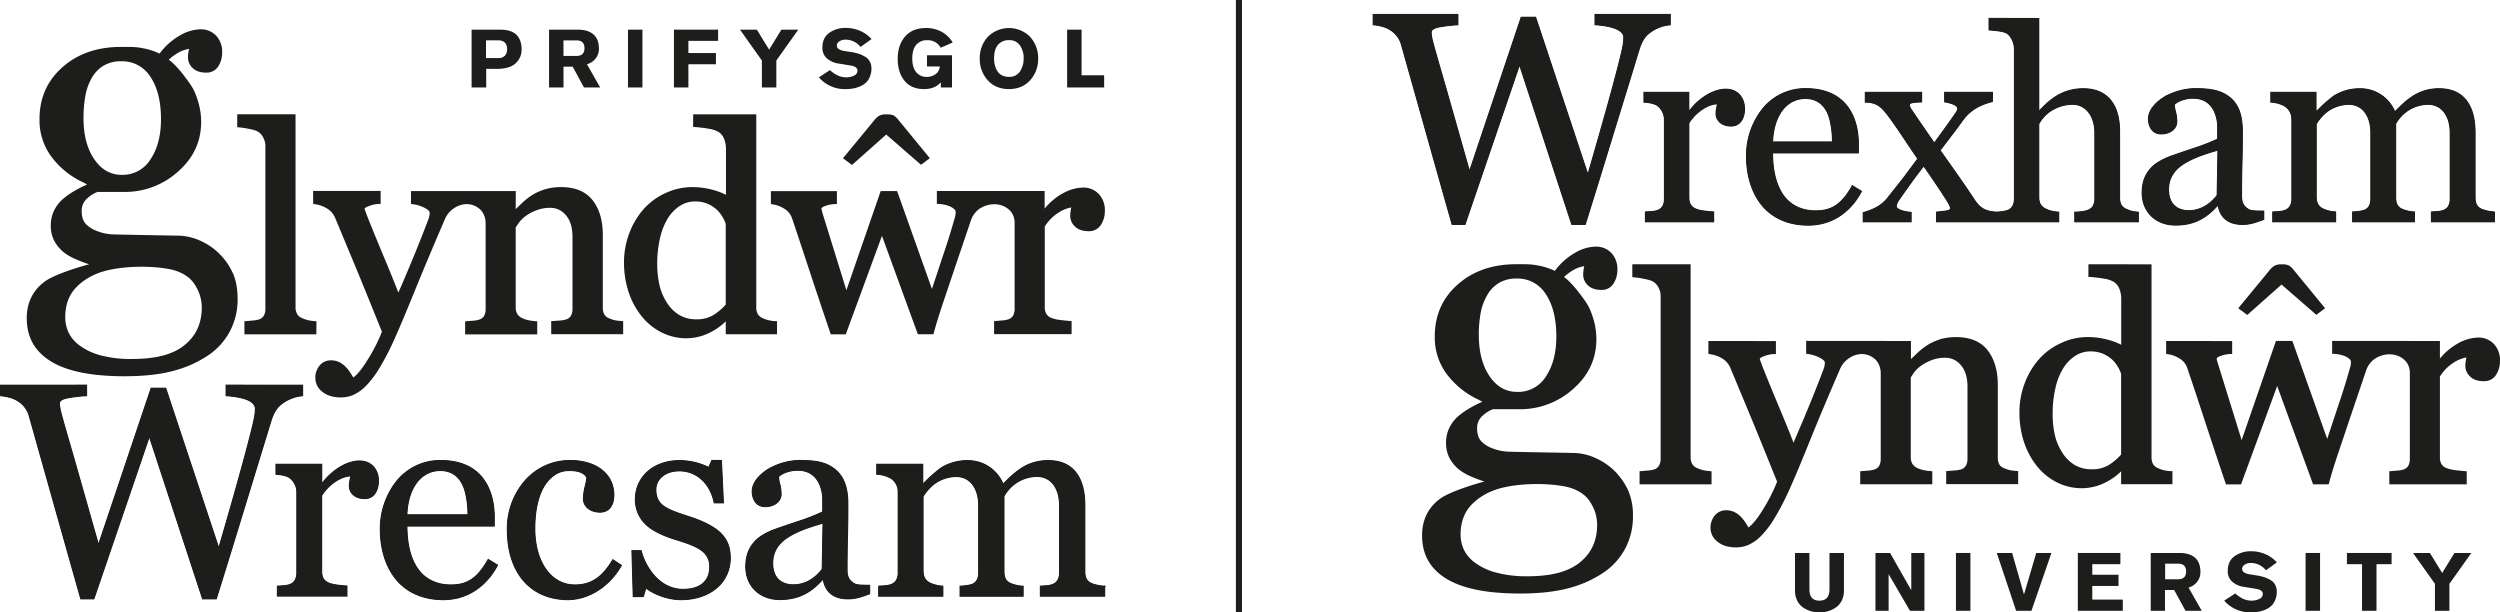<svg xmlns="http://www.w3.org/2000/svg" viewBox="0 0 1387.06 339.78"><defs><style>.cls-1,.cls-3{fill:none;stroke:#1d1d1b;}.cls-1{stroke-width:3.38px;}.cls-2{fill:#1d1d1b;}.cls-3{stroke-miterlimit:10;stroke-width:0.57px;}</style></defs><title>WrexhamGlyndwrUniversity_logo</title><g id="Layer_2" data-name="Layer 2"><g id="Layer_1-2" data-name="Layer 1"><line class="cls-1" x1="687.39" x2="687.39" y2="339.78"/><path class="cls-2" d="M167.91,213.72v5.85a22.19,22.19,0,0,0-9.81,3.22c-3.88,2.39-6,5.12-7.76,10.73q-5.82,19-13.61,44.46C131.53,295,126,313,120,332.26H112.4L82.86,242.17,52.09,332.26H44.83c-10.89-38.52-24.66-87.45-28.62-101.55a14.13,14.13,0,0,0-6.11-8.17c-2.72-1.89-6.84-2.71-9.81-3v-5.85H48.05v5.85a80.71,80.71,0,0,0-10.64,1.24c-3,.58-4.46,1.65-4.46,3.05a27.6,27.6,0,0,0,.66,4.38c1.24,4.86,3.55,12.78,6.77,23.92S48.3,280,54.65,302.23l29.2-86.86h8.09l29.45,88.76c7.92-27.31,13.61-47.44,17.32-62,1.32-5.11,2.15-8.65,2.48-10.56a28.29,28.29,0,0,0,.49-4.78c0-1.89-1.24-3.47-3.79-4.7s-6.77-2.14-12.46-2.56v-5.85Z"/><path class="cls-2" d="M167.91,213.72v5.85a22.19,22.19,0,0,0-9.81,3.22c-3.88,2.39-6,5.12-7.76,10.73q-5.82,19-13.61,44.46C131.53,295,126,313,120,332.26H112.4L82.86,242.17,52.09,332.26H44.83c-10.89-38.52-24.66-87.45-28.62-101.55a14.13,14.13,0,0,0-6.11-8.17c-2.72-1.89-6.84-2.71-9.81-3v-5.85H48.05v5.85a80.71,80.71,0,0,0-10.64,1.24c-3,.58-4.46,1.65-4.46,3.05a27.6,27.6,0,0,0,.66,4.38c1.24,4.86,3.55,12.78,6.77,23.92S48.3,280,54.65,302.23l29.2-86.86h8.09l29.45,88.76c7.92-27.31,13.61-47.44,17.32-62,1.32-5.11,2.15-8.65,2.48-10.56a28.29,28.29,0,0,0,.49-4.78c0-1.89-1.24-3.47-3.79-4.7s-6.77-2.14-12.46-2.56v-5.85Z"/><path class="cls-3" d="M167.91,213.72v5.85a22.19,22.19,0,0,0-9.81,3.22c-3.88,2.39-6,5.12-7.76,10.73q-5.82,19-13.61,44.46C131.53,295,126,313,120,332.26H112.4L82.86,242.17,52.09,332.26H44.83c-10.89-38.52-24.66-87.45-28.62-101.55a14.13,14.13,0,0,0-6.11-8.17c-2.72-1.89-6.84-2.71-9.81-3v-5.85H48.05v5.85a80.71,80.71,0,0,0-10.64,1.24c-3,.58-4.46,1.65-4.46,3.05a27.6,27.6,0,0,0,.66,4.38c1.24,4.86,3.55,12.78,6.77,23.92S48.3,280,54.65,302.23l29.2-86.86h8.09l29.45,88.76c7.92-27.31,13.61-47.44,17.32-62,1.32-5.11,2.15-8.65,2.48-10.56a28.29,28.29,0,0,0,.49-4.78c0-1.89-1.24-3.47-3.79-4.7s-6.77-2.14-12.46-2.56v-5.85Z"/><path class="cls-2" d="M209.94,267c0,5.05-2.45,9.65-7.57,9.65-5.57,0-8.54-3.42-8.54-6.9a12.29,12.29,0,0,1,.3-3l.45-2.67c-4.68,0-11.73,3.93-16.11,10.83v42c0,3.48,1.26,5.56,4.15,6.67,2.45,1,7,1.34,9.88,1.56v5.57H153.89V325.2l3.56-.22c2.38-.22,4.9-.74,6.24-3a8.24,8.24,0,0,0,1-4.31V273.09a10,10,0,0,0-4.08-8.09c-1.85-1.19-4.53-1.64-7.5-1.86v-5.57h25.4V268h.37c6.16-8,14.33-12.25,20.56-12.25s10.54,4.38,10.54,11.21Z"/><path class="cls-2" d="M209.94,267c0,5.05-2.45,9.65-7.57,9.65-5.57,0-8.54-3.42-8.54-6.9a12.29,12.29,0,0,1,.3-3l.45-2.67c-4.68,0-11.73,3.93-16.11,10.83v42c0,3.48,1.26,5.56,4.15,6.67,2.45,1,7,1.34,9.88,1.56v5.57H153.89V325.2l3.56-.22c2.38-.22,4.9-.74,6.24-3a8.24,8.24,0,0,0,1-4.31V273.09a10,10,0,0,0-4.08-8.09c-1.85-1.19-4.53-1.64-7.5-1.86v-5.57h25.4V268h.37c6.16-8,14.33-12.25,20.56-12.25s10.54,4.38,10.54,11.21Z"/><path class="cls-3" d="M209.94,267c0,5.05-2.45,9.65-7.57,9.65-5.57,0-8.54-3.42-8.54-6.9a12.29,12.29,0,0,1,.3-3l.45-2.67c-4.68,0-11.73,3.93-16.11,10.83v42c0,3.48,1.26,5.56,4.15,6.67,2.45,1,7,1.34,9.88,1.56v5.57H153.89V325.2l3.56-.22c2.38-.22,4.9-.74,6.24-3a8.24,8.24,0,0,0,1-4.31V273.09a10,10,0,0,0-4.08-8.09c-1.85-1.19-4.53-1.64-7.5-1.86v-5.57h25.4V268h.37c6.16-8,14.33-12.25,20.56-12.25s10.54,4.38,10.54,11.21Z"/><path class="cls-2" d="M270.86,310.36l5.2,3.19c-6.17,11.65-16.71,19.16-30.08,19.16-11.8,0-20.71-4.46-26.43-11.58S211,304.2,211,293.58a42.47,42.47,0,0,1,8.91-26.36,30.93,30.93,0,0,1,24.57-11.73c10.69,0,18.27,3.57,23,9.43,4.53,5.56,6.75,13.21,6.75,22.05v4.9H225.79c0,9.58,1.78,17.45,5.72,23.39,3.86,5.71,10.1,9.28,18.71,9.28,8.83,0,14.7-3.49,20.64-14.18Zm-45.07-24.73h33.86c0-5.56-.9-12.62-3-16.85-2.3-4.53-6.09-7.72-12.33-7.72-10.39,0-18,9.13-18.56,24.57Z"/><path class="cls-2" d="M270.86,310.36l5.2,3.19c-6.17,11.65-16.71,19.16-30.08,19.16-11.8,0-20.71-4.46-26.43-11.58S211,304.2,211,293.58a42.47,42.47,0,0,1,8.91-26.36,30.93,30.93,0,0,1,24.57-11.73c10.69,0,18.27,3.57,23,9.43,4.53,5.56,6.75,13.21,6.75,22.05v4.9H225.79c0,9.58,1.78,17.45,5.72,23.39,3.86,5.71,10.1,9.28,18.71,9.28,8.83,0,14.7-3.49,20.64-14.18Zm-45.07-24.73h33.86c0-5.56-.9-12.62-3-16.85-2.3-4.53-6.09-7.72-12.33-7.72-10.39,0-18,9.13-18.56,24.57Z"/><path class="cls-3" d="M270.86,310.36l5.2,3.19c-6.17,11.65-16.71,19.16-30.08,19.16-11.8,0-20.71-4.46-26.43-11.58S211,304.2,211,293.58a42.47,42.47,0,0,1,8.91-26.36,30.93,30.93,0,0,1,24.57-11.73c10.69,0,18.27,3.57,23,9.43,4.53,5.56,6.75,13.21,6.75,22.05v4.9H225.79c0,9.58,1.78,17.45,5.72,23.39,3.86,5.71,10.1,9.28,18.71,9.28,8.83,0,14.7-3.49,20.64-14.18Zm-45.07-24.73h33.86c0-5.56-.9-12.62-3-16.85-2.3-4.53-6.09-7.72-12.33-7.72-10.39,0-18,9.13-18.56,24.57Z"/><path class="cls-2" d="M315.33,332.71c-21.16,0-33.85-15.15-33.85-38.83a40.4,40.4,0,0,1,9.43-26.66,32.93,32.93,0,0,1,25.39-11.73c14.33,0,24.28,7.35,24.28,19.23,0,5-2.23,9.43-7.65,9.43-5.87,0-9.21-3.57-9.21-7.2a28.68,28.68,0,0,1,.89-6.91,31.19,31.19,0,0,0,1-5.12c-1.78-3.05-5.56-3.86-9.65-3.86-4.75,0-9,1.7-13.07,7.13-3.64,5-6.16,13.44-6.16,25.09,0,18.41,8.91,31.26,22.2,31.26,9.58,0,15.51-4.68,21.09-14l4.75,3.12c-6.53,11.66-18.12,19-29.48,19Z"/><path class="cls-2" d="M315.33,332.71c-21.16,0-33.85-15.15-33.85-38.83a40.4,40.4,0,0,1,9.43-26.66,32.93,32.93,0,0,1,25.39-11.73c14.33,0,24.28,7.35,24.28,19.23,0,5-2.23,9.43-7.65,9.43-5.87,0-9.21-3.57-9.21-7.2a28.68,28.68,0,0,1,.89-6.91,31.19,31.19,0,0,0,1-5.12c-1.78-3.05-5.56-3.86-9.65-3.86-4.75,0-9,1.7-13.07,7.13-3.64,5-6.16,13.44-6.16,25.09,0,18.41,8.91,31.26,22.2,31.26,9.58,0,15.51-4.68,21.09-14l4.75,3.12c-6.53,11.66-18.12,19-29.48,19Z"/><path class="cls-3" d="M315.33,332.71c-21.16,0-33.85-15.15-33.85-38.83a40.4,40.4,0,0,1,9.43-26.66,32.93,32.93,0,0,1,25.39-11.73c14.33,0,24.28,7.35,24.28,19.23,0,5-2.23,9.43-7.65,9.43-5.87,0-9.21-3.57-9.21-7.2a28.68,28.68,0,0,1,.89-6.91,31.19,31.19,0,0,0,1-5.12c-1.78-3.05-5.56-3.86-9.65-3.86-4.75,0-9,1.7-13.07,7.13-3.64,5-6.16,13.44-6.16,25.09,0,18.41,8.91,31.26,22.2,31.26,9.58,0,15.51-4.68,21.09-14l4.75,3.12c-6.53,11.66-18.12,19-29.48,19Z"/><path class="cls-2" d="M398.85,294.92c4.09,3.56,6.32,7.94,6.32,14.7,0,13.58-11.21,23.09-27.33,23.09-8.53,0-16.41-3.94-19.45-6.54L356.91,331h-5.58l-.73-25.47h5.12a34.26,34.26,0,0,0,7.2,13.74c3.86,4.37,9.28,7.72,16,7.72,9.51,0,14.85-4.46,14.85-12.47a10.71,10.71,0,0,0-4.82-9.36c-3.27-2.3-8.09-4-14-5.79-4.68-1.41-11-3.86-15.07-7.13A18.82,18.82,0,0,1,352.52,277c0-11.95,9.66-21.46,24.58-21.46a37.36,37.36,0,0,1,16.11,3.79l1.71-3.86h5.35L401.38,279h-5.12c-2.08-10.47-9.43-17.74-19.31-17.74-8.09,0-13.06,4.68-13.06,10.39,0,4.46,1.56,7.28,4.6,9.36s7.35,3.56,14,5.72,12.62,4.89,16.4,8.24Z"/><path class="cls-2" d="M398.85,294.92c4.09,3.56,6.32,7.94,6.32,14.7,0,13.58-11.21,23.09-27.33,23.09-8.53,0-16.41-3.94-19.45-6.54L356.91,331h-5.58l-.73-25.47h5.12a34.26,34.26,0,0,0,7.2,13.74c3.86,4.37,9.28,7.72,16,7.72,9.51,0,14.85-4.46,14.85-12.47a10.71,10.71,0,0,0-4.82-9.36c-3.27-2.3-8.09-4-14-5.79-4.68-1.41-11-3.86-15.07-7.13A18.82,18.82,0,0,1,352.52,277c0-11.95,9.66-21.46,24.58-21.46a37.36,37.36,0,0,1,16.11,3.79l1.71-3.86h5.35L401.38,279h-5.12c-2.08-10.47-9.43-17.74-19.31-17.74-8.09,0-13.06,4.68-13.06,10.39,0,4.46,1.56,7.28,4.6,9.36s7.35,3.56,14,5.72,12.62,4.89,16.4,8.24Z"/><path class="cls-3" d="M398.85,294.92c4.09,3.56,6.32,7.94,6.32,14.7,0,13.58-11.21,23.09-27.33,23.09-8.53,0-16.41-3.94-19.45-6.54L356.91,331h-5.58l-.73-25.47h5.12a34.26,34.26,0,0,0,7.2,13.74c3.86,4.37,9.28,7.72,16,7.72,9.51,0,14.85-4.46,14.85-12.47a10.71,10.71,0,0,0-4.82-9.36c-3.27-2.3-8.09-4-14-5.79-4.68-1.41-11-3.86-15.07-7.13A18.82,18.82,0,0,1,352.52,277c0-11.95,9.66-21.46,24.58-21.46a37.36,37.36,0,0,1,16.11,3.79l1.71-3.86h5.35L401.38,279h-5.12c-2.08-10.47-9.43-17.74-19.31-17.74-8.09,0-13.06,4.68-13.06,10.39,0,4.46,1.56,7.28,4.6,9.36s7.35,3.56,14,5.72,12.62,4.89,16.4,8.24Z"/><path class="cls-2" d="M482.53,324.69v4.75c-4.68,1.71-7.65,2.82-12.11,2.82-7.72,0-12.39-3.71-13.66-10.62h-.44c-6.46,7.13-13.29,11-23.69,11-11,0-18.85-7.35-18.85-18.26,0-5.65,1.56-10,4.75-13.59,2.45-3,7.05-5.35,10.61-6.76q3.36-1.22,13.59-4.67A112.66,112.66,0,0,0,456.47,284v-7.35a21.66,21.66,0,0,0-2.15-8.91c-2-3.63-5.28-6.83-11.88-6.83-4.53,0-8.91,1.85-10.47,3.57a18.3,18.3,0,0,0,.74,4.38,23.48,23.48,0,0,1,.67,5.34c0,3.49-3.27,6.9-8.84,6.9-5,0-7.2-4.15-7.2-8.54s3.56-8.83,8.69-12.09a36,36,0,0,1,17.37-5c8.31,0,14.25.74,19.3,4.53s7.72,9.73,7.72,19.6c0,7.06-.07,13.36-.22,18.78s-.22,11.51-.22,18c0,3.87,1.33,5.94,4.08,7.5,1.49.89,5.13.82,8.47.82Zm-26.36-8.84.45-25.61c-8.39,2.45-14.48,4.53-19.9,8.09-5,3.34-8,7.87-8,14.18,0,8.24,4.83,11.95,11.43,11.95,7.06,0,12.4-3.93,16-8.61Z"/><path class="cls-2" d="M482.53,324.69v4.75c-4.68,1.71-7.65,2.82-12.11,2.82-7.72,0-12.39-3.71-13.66-10.62h-.44c-6.46,7.13-13.29,11-23.69,11-11,0-18.85-7.35-18.85-18.26,0-5.65,1.56-10,4.75-13.59,2.45-3,7.05-5.35,10.61-6.76q3.36-1.22,13.59-4.67A112.66,112.66,0,0,0,456.47,284v-7.35a21.66,21.66,0,0,0-2.15-8.91c-2-3.63-5.28-6.83-11.88-6.83-4.53,0-8.91,1.85-10.47,3.57a18.3,18.3,0,0,0,.74,4.38,23.48,23.48,0,0,1,.67,5.34c0,3.49-3.27,6.9-8.84,6.9-5,0-7.2-4.15-7.2-8.54s3.56-8.83,8.69-12.09a36,36,0,0,1,17.37-5c8.31,0,14.25.74,19.3,4.53s7.72,9.73,7.72,19.6c0,7.06-.07,13.36-.22,18.78s-.22,11.51-.22,18c0,3.87,1.33,5.94,4.08,7.5,1.49.89,5.13.82,8.47.82Zm-26.36-8.84.45-25.61c-8.39,2.45-14.48,4.53-19.9,8.09-5,3.34-8,7.87-8,14.18,0,8.24,4.83,11.95,11.43,11.95,7.06,0,12.4-3.93,16-8.61Z"/><path class="cls-3" d="M482.53,324.69v4.75c-4.68,1.71-7.65,2.82-12.11,2.82-7.72,0-12.39-3.71-13.66-10.62h-.44c-6.46,7.13-13.29,11-23.69,11-11,0-18.85-7.35-18.85-18.26,0-5.65,1.56-10,4.75-13.59,2.45-3,7.05-5.35,10.61-6.76q3.36-1.22,13.59-4.67A112.66,112.66,0,0,0,456.47,284v-7.35a21.66,21.66,0,0,0-2.15-8.91c-2-3.63-5.28-6.83-11.88-6.83-4.53,0-8.91,1.85-10.47,3.57a18.3,18.3,0,0,0,.74,4.38,23.48,23.48,0,0,1,.67,5.34c0,3.49-3.27,6.9-8.84,6.9-5,0-7.2-4.15-7.2-8.54s3.56-8.83,8.69-12.09a36,36,0,0,1,17.37-5c8.31,0,14.25.74,19.3,4.53s7.72,9.73,7.72,19.6c0,7.06-.07,13.36-.22,18.78s-.22,11.51-.22,18c0,3.87,1.33,5.94,4.08,7.5,1.49.89,5.13.82,8.47.82Zm-26.36-8.84.45-25.61c-8.39,2.45-14.48,4.53-19.9,8.09-5,3.34-8,7.87-8,14.18,0,8.24,4.83,11.95,11.43,11.95,7.06,0,12.4-3.93,16-8.61Z"/><path class="cls-2" d="M612.92,325.2v5.57H577.21V325.2l3.49-.22c2.3-.22,4.82-.74,6.16-3a8.24,8.24,0,0,0,1-4.31v-37.2c0-10.32-5.28-16.11-12.33-16.11a20.89,20.89,0,0,0-12.69,4.23,22.26,22.26,0,0,0-5.8,6.68V317c0,3.48,1,5.64,3.93,6.83a19.77,19.77,0,0,0,6.69,1.4v5.57h-35V325.2a30.41,30.41,0,0,0,6.24-.81c2.74-.89,4.09-3.12,4.09-6.68v-37.2c0-10.32-5.28-16.11-12.34-16.11A21,21,0,0,0,518,268.7a27.13,27.13,0,0,0-5.86,6.76v41.35c0,3.35,1.41,5.65,4.16,6.83a19,19,0,0,0,6.83,1.56v5.57H487.52V325.2l3.56-.22c2.38-.22,4.9-.74,6.24-3a8.24,8.24,0,0,0,1-4.31V272.79a8.76,8.76,0,0,0-4.08-7.5,18,18,0,0,0-7.8-2.15v-5.57h25.54v10.62h.53a79.18,79.18,0,0,1,9.5-8.47,27.38,27.38,0,0,1,14.92-4.16,21,21,0,0,1,19.6,13.07c3.57-3.49,5.64-5.79,10.1-8.76a26.59,26.59,0,0,1,15.14-4.31c12.4,0,20.13,7.95,20.13,24.8V317c0,3.48,1,5.64,3.93,6.83a23.76,23.76,0,0,0,7.13,1.4Z"/><path class="cls-2" d="M612.92,325.2v5.57H577.21V325.2l3.49-.22c2.3-.22,4.82-.74,6.16-3a8.24,8.24,0,0,0,1-4.31v-37.2c0-10.32-5.28-16.11-12.33-16.11a20.89,20.89,0,0,0-12.69,4.23,22.26,22.26,0,0,0-5.8,6.68V317c0,3.48,1,5.64,3.93,6.83a19.77,19.77,0,0,0,6.69,1.4v5.57h-35V325.2a30.41,30.41,0,0,0,6.24-.81c2.74-.89,4.09-3.12,4.09-6.68v-37.2c0-10.32-5.28-16.11-12.34-16.11A21,21,0,0,0,518,268.7a27.13,27.13,0,0,0-5.86,6.76v41.35c0,3.35,1.41,5.65,4.16,6.83a19,19,0,0,0,6.83,1.56v5.57H487.52V325.2l3.56-.22c2.38-.22,4.9-.74,6.24-3a8.24,8.24,0,0,0,1-4.31V272.79a8.76,8.76,0,0,0-4.08-7.5,18,18,0,0,0-7.8-2.15v-5.57h25.54v10.62h.53a79.18,79.18,0,0,1,9.5-8.47,27.38,27.38,0,0,1,14.92-4.16,21,21,0,0,1,19.6,13.07c3.57-3.49,5.64-5.79,10.1-8.76a26.59,26.59,0,0,1,15.14-4.31c12.4,0,20.13,7.95,20.13,24.8V317c0,3.48,1,5.64,3.93,6.83a23.76,23.76,0,0,0,7.13,1.4Z"/><path class="cls-3" d="M612.92,325.2v5.57H577.21V325.2l3.49-.22c2.3-.22,4.82-.74,6.16-3a8.24,8.24,0,0,0,1-4.31v-37.2c0-10.32-5.28-16.11-12.33-16.11a20.89,20.89,0,0,0-12.69,4.23,22.26,22.26,0,0,0-5.8,6.68V317c0,3.48,1,5.64,3.93,6.83a19.77,19.77,0,0,0,6.69,1.4v5.57h-35V325.2a30.41,30.41,0,0,0,6.24-.81c2.74-.89,4.09-3.12,4.09-6.68v-37.2c0-10.32-5.28-16.11-12.34-16.11A21,21,0,0,0,518,268.7a27.13,27.13,0,0,0-5.86,6.76v41.35c0,3.35,1.41,5.65,4.16,6.83a19,19,0,0,0,6.83,1.56v5.57H487.52V325.2l3.56-.22c2.38-.22,4.9-.74,6.24-3a8.24,8.24,0,0,0,1-4.31V272.79a8.76,8.76,0,0,0-4.08-7.5,18,18,0,0,0-7.8-2.15v-5.57h25.54v10.62h.53a79.18,79.18,0,0,1,9.5-8.47,27.38,27.38,0,0,1,14.92-4.16,21,21,0,0,1,19.6,13.07c3.57-3.49,5.64-5.79,10.1-8.76a26.59,26.59,0,0,1,15.14-4.31c12.4,0,20.13,7.95,20.13,24.8V317c0,3.48,1,5.64,3.93,6.83a23.76,23.76,0,0,0,7.13,1.4Z"/><path class="cls-2" d="M430.18,178.2a25.64,25.64,0,0,1-3.66-.51,19,19,0,0,1-3.22-1.12,5.7,5.7,0,0,1-2.84-2.29,7.82,7.82,0,0,1-.86-4l0-1.86v-105s0,0-35,0c0,0-.05,7-.05,7v0l1,.06c2.83.22,5.5.54,8,1a14.44,14.44,0,0,1,5.53,2,8.23,8.23,0,0,1,2.7,3.66,14.84,14.84,0,0,1,1,5.62v25.33a37.11,37.11,0,0,0-7.68-2.86,42.57,42.57,0,0,0-10.91-1.41A35,35,0,0,0,369.51,107a36.5,36.5,0,0,0-12.09,8.66,42.83,42.83,0,0,0-8.2,13.54,44.85,44.85,0,0,0-3,16.33A51.53,51.53,0,0,0,349,162.74a42.57,42.57,0,0,0,7.54,13.39,33.39,33.39,0,0,0,11,8.55,30.59,30.59,0,0,0,13.23,3,29.3,29.3,0,0,0,12.81-3,34,34,0,0,0,9.08-6.39c0,.09,0,.85,0,6.76v.4s28.46,0,28.46,0,0-7.23,0-7.23,0,0-1-.1m-27.47-9.09a33.78,33.78,0,0,1-6.49,5.55,17.48,17.48,0,0,1-9.83,2.58,18,18,0,0,1-9.64-2.51,21,21,0,0,1-6.69-6.75,31,31,0,0,1-4.11-9.71,52.62,52.62,0,0,1-1.24-11.77,62.36,62.36,0,0,1,1.67-14.81,35.33,35.33,0,0,1,4.46-10.87,22.13,22.13,0,0,1,6.71-6.69,15.22,15.22,0,0,1,8.13-2.28,17.55,17.55,0,0,1,6.73,1.19,19.42,19.42,0,0,1,5.08,3.12,18,18,0,0,1,3.31,4.07,19.07,19.07,0,0,1,1.91,4.07v44.81Z"/><path class="cls-2" d="M487.65,64.3A12,12,0,0,0,485,66.79l-17.3,21s5,3.75,5,3.75l19-16.89S511,91.44,511,91.44l4.89-3.66s-17.46-21.29-17.46-21.29a10.5,10.5,0,0,0-2.27-2.22c-.78-.56-2.19-.82-4.21-.82a8.06,8.06,0,0,0-4.31.85"/><path class="cls-2" d="M131.56,70.57h0a5.25,5.25,0,0,0,1,.09,43.68,43.68,0,0,1,5.92.93c3,.61,3.52.85,4.81,1.57a7.75,7.75,0,0,1,2.83,3.31,10,10,0,0,1,1.12,5v89.74a7.51,7.51,0,0,1-.95,4.06,4.79,4.79,0,0,1-2.73,2,18.93,18.93,0,0,1-3.17.55l-4.78.42a4,4,0,0,0,0,1v6.25s39.92,0,39.92,0,.05-7.23.05-7.23,0,0-1-.1a24.89,24.89,0,0,1-3.65-.51,18.78,18.78,0,0,1-3.23-1.12,5.63,5.63,0,0,1-2.83-2.29,7.8,7.8,0,0,1-.9-4V63.41l-32.35,0,0,7.19Z"/><path class="cls-2" d="M302.18,105.1a29.66,29.66,0,0,0-7.16,3.27,40,40,0,0,0-5.5,4.4l-3.4,3.25s.05-10,.05-10-58.14,0-58.14,0,0,7.2,0,7.2a4.42,4.42,0,0,1,.94.06,19.87,19.87,0,0,1,6.45,1.95c1.36.69,3,1.74,3,2.85a11.83,11.83,0,0,1-.94,4.15l-1.58,4.1c-3.13,8.09-6,15.19-8.52,21.11a.11.11,0,0,0,.1,0c-.12.1-.56,1.1-4.65,10.78L221,162.35c-2-5.27-4.78-12.15-8.52-21-4-9.66-7.09-17.14-9.07-22.29l-.35-1a12.66,12.66,0,0,1-.78-2.35c0-.1.42-.68,2.91-1.55a15.76,15.76,0,0,1,5-1l1,0s0-7.21,0-7.21-37.45,0-37.45,0,0,7.15,0,7.15,0,0,.88.17a18.15,18.15,0,0,1,6.5,2.2,11.14,11.14,0,0,1,4.79,5.33s.13.3,12.63,30.32c3.93,9.57,8.42,20.64,13.36,32.93a94,94,0,0,1-7.68,15.16c-3.14,5.16-5.9,8.62-8.21,10.24,0,0-.94-1.58-1.53-2.48a20.33,20.33,0,0,0-2.65-3.39,12.44,12.44,0,0,0-3.48-2.59,10.29,10.29,0,0,0-4.81-1.06,7.9,7.9,0,0,0-6.17,2.83,10.5,10.5,0,0,0-2.41,7.13,9.52,9.52,0,0,0,3.87,7.46c2.52,2.09,6,3.16,10.31,3.16a18,18,0,0,0,6.48-1.22,23,23,0,0,0,6.9-4.65,52.41,52.41,0,0,0,7.76-10,146.17,146.17,0,0,0,8.92-17.31c2.53-5.61,6.24-14.44,11.05-26.27s10.4-25.1,16.6-39.5a13.54,13.54,0,0,1,5.33-6.2,12.31,12.31,0,0,1,5.26-2,10.78,10.78,0,0,1,8.26,2.26,8.46,8.46,0,0,1,2.74,3.54,11.1,11.1,0,0,1,1,4.4v47.76a7.94,7.94,0,0,1-.89,4,4.72,4.72,0,0,1-2.71,2,13.67,13.67,0,0,1-3.1.59l-4.67.38a8.11,8.11,0,0,0,0,1v6.24s40,0,40,0,0-7.23,0-7.23,0,0-1-.1a31,31,0,0,1-3.83-.52,14.32,14.32,0,0,1-3.33-1.11,6.2,6.2,0,0,1-2.85-2.28,7.13,7.13,0,0,1-.94-3.82V126.2c.49-.79,1.21-1.83,2.05-3a17.55,17.55,0,0,1,3.91-3.65,25.84,25.84,0,0,1,5.91-3,20.41,20.41,0,0,1,7.28-1.24,11,11,0,0,1,8.71,4.12c2.43,2.77,3.65,6.82,3.65,12v39.81a7.89,7.89,0,0,1-.9,4,4.61,4.61,0,0,1-2.69,2,14.12,14.12,0,0,1-3.31.59l-4.9.36a8.54,8.54,0,0,0,0,1v6.24s39.92,0,39.92,0,0-7.23,0-7.23,0-.05-1-.1a24.32,24.32,0,0,1-3.67-.44,20.57,20.57,0,0,1-3.12-1.06,5.21,5.21,0,0,1-2.69-2.16,8.11,8.11,0,0,1-.81-3.94V130.31c0-7.9-1.89-14.35-5.61-19.15s-9.64-7.35-17.4-7.35a31.45,31.45,0,0,0-9.37,1.29"/><path class="cls-2" d="M589.31,107.47a35.29,35.29,0,0,0-9.72,8.25s0-9.75,0-9.75-59.8,0-59.8,0,0,7.12,0,7.12,1.05.07,1.05.07a18.42,18.42,0,0,1,5.73,1.16,10.08,10.08,0,0,1,2.78,1.62,2.31,2.31,0,0,1,.89,1.73,10.82,10.82,0,0,1-.46,3s-.07.23-1.08,3.75c-1.65,5.74-3.63,11.91-5.84,18.39,0,0-5.8,17.51-5.8,17.51S499.71,111.49,497.72,106c0,0-9.09,0-9.09,0s0,0-19.06,55.11c0-.14-.51-1.87-7.21-23.43l-5.7-18.39L456,117l-.24-1.06c0-.21,0-1,2.32-1.73a17.68,17.68,0,0,1,5.26-1l1,0s0-7.15,0-7.15-36.63,0-36.63,0,0,7.19,0,7.19l.92.13a16.58,16.58,0,0,1,6.43,2.37,9.72,9.72,0,0,1,4.34,5.25c2.86,8.43,6.19,18.49,9.93,29.88C453,162,456.83,173.4,460.7,184.82l.22.67s8.34,0,8.34,0,20.08-54.63,20.08-54.63,17.86,49,19.91,54.59c0,0,8.61,0,8.61,0a6.58,6.58,0,0,0,.24-.78c.74-2.73,1.58-5.56,2.46-8.43,1-3.08,1.91-6,2.86-8.76l7.82-23.23,7.42-21.89a13,13,0,0,1,5.12-6.77,16,16,0,0,1,6.27-2.19,14,14,0,0,1,5.82.6,12.16,12.16,0,0,1,3.07,1.62,9.52,9.52,0,0,1,3,3.49,10.15,10.15,0,0,1,1,4.32v47.76a7.86,7.86,0,0,1-.91,4,4.63,4.63,0,0,1-2.69,2,13.79,13.79,0,0,1-3.11.58l-4.68.39a3.83,3.83,0,0,0,0,1v6.24s43,0,43,0,0-7.23,0-7.23,0-.05-1-.1c-1.53-.1-3.32-.28-5.33-.54a19.35,19.35,0,0,1-4.81-1.11,5.38,5.38,0,0,1-2.83-2.18,7.29,7.29,0,0,1-.91-3.92V125.67a24.48,24.48,0,0,1,7.89-7.87,18.33,18.33,0,0,1,6.84-2.7,5.88,5.88,0,0,0-.29,1.44,16.51,16.51,0,0,0-.33,3.34,8,8,0,0,0,2.65,5.79c1.73,1.72,4.25,2.59,7.45,2.59a7.68,7.68,0,0,0,7-3.6,14.12,14.12,0,0,0,2.12-7.69,13,13,0,0,0-3.41-9.38,11.66,11.66,0,0,0-8.78-3.53,24,24,0,0,0-11.43,3.41"/><path class="cls-2" d="M129,151.18a35.56,35.56,0,0,0-17.94-17.65,31.16,31.16,0,0,0-11.26-2.76c-2.58-.08-34.32-.57-37.46-.75a26.53,26.53,0,0,1-8.54-1.85,16.59,16.59,0,0,1-6-3.72c-1.66-1.68-2.47-4.11-2.47-7.2a9,9,0,0,1,3-7.13,18.77,18.77,0,0,1,5.79-3.64H68.9A43.88,43.88,0,0,0,98.78,95.2q12.84-11.28,12.83-27.61a39.94,39.94,0,0,0-2.19-12.82c-1.46-4.36-2.49-6.44-6.69-11.94a59.5,59.5,0,0,0-7.59-8.56l-1.48-1.11a22,22,0,0,1,4.24-3.31,18.17,18.17,0,0,1,7-2.73s-.06.24-.32,1.58a18.67,18.67,0,0,0-.28,3.31,8,8,0,0,0,2.59,5.73c1.72,1.69,4.22,2.54,7.4,2.54a7.56,7.56,0,0,0,6.86-3.55,14,14,0,0,0,2.11-7.62,13,13,0,0,0-3.36-9.34,11.68,11.68,0,0,0-8.74-3.51,24.06,24.06,0,0,0-11.38,3.42A36.45,36.45,0,0,0,88.64,29.6a.31.31,0,0,1-.1.15v0a36.78,36.78,0,0,0-9.91-3.1c-3.61-.75-7.78-.62-11.45-.62q-19.83,0-32.56,11.28T21.92,66.21a33.82,33.82,0,0,0,6.43,20.5,46.2,46.2,0,0,0,17.85,14.5l2.11,1.16c-6.15,2.68-12.56,6.57-15.58,10.28a18.84,18.84,0,0,0-4.55,12.2,18.18,18.18,0,0,0,1.94,8.8,20.78,20.78,0,0,0,5.11,6.21,28.42,28.42,0,0,0,6.71,3.91,68.57,68.57,0,0,0,7.53,2.85s-18.38,4.83-24.87,9.75-9.76,11.68-9.76,20.19c0,10.53,4.5,18.5,13.51,24s22.6,8.19,40.8,8.19q16.66,0,28-3.25a62.58,62.58,0,0,0,19.48-9.13,36.87,36.87,0,0,0,11.45-13.59,38,38,0,0,0,3.76-16.71q0-8.9-2.79-14.87M46.33,65.43a69.62,69.62,0,0,1,1-12,30,30,0,0,1,3.49-10,18.4,18.4,0,0,1,6.64-7A18.8,18.8,0,0,1,67.27,34a18.42,18.42,0,0,1,16.26,8.74q5.79,8.71,5.79,23.42c0,8.87-1.87,16.22-5.67,22A18.1,18.1,0,0,1,67.52,97q-9.37,0-15.3-8.78c-3.95-5.87-5.89-13.44-5.89-22.75Zm55.31,126.65c-6.66,5-16.29,7.08-28.24,7.08a65.29,65.29,0,0,1-17.57-2,34.3,34.3,0,0,1-11.45-5.34A19.27,19.27,0,0,1,38,184.4,20,20,0,0,1,36.2,176q0-9.77,5.55-16c3.74-4.11,9.82-8.27,18.6-10.18,14.28-3.18,31.71-1.69,37.89.64,6.35,2.4,8.82,5.61,10.53,8.61a22.52,22.52,0,0,1,3.17,11.52c0,9.6-3.73,16.47-10.3,21.45Z"/><path class="cls-2" d="M261.65,48.53V16.46h15.91q6.17,0,9,2.88t2.85,8a12.39,12.39,0,0,1-.32,2.8A9.77,9.77,0,0,1,287.85,33a10.27,10.27,0,0,1-2.34,2.63,11.41,11.41,0,0,1-3.88,1.85,20,20,0,0,1-5.61.72h-6.26V48.53Zm8-26.13v9.82h6.76a4.68,4.68,0,0,0,3.76-1.39,5.13,5.13,0,0,0,1.19-3.47c0-3.31-1.72-5-5.18-5Z"/><path class="cls-2" d="M304.63,48.53V16.46h16.05c3.68,0,6.55.87,8.57,2.63s3.05,4.39,3.05,7.9a8.57,8.57,0,0,1-1.81,5.44,9.28,9.28,0,0,1-4.82,3.22L333,48.53h-9L317.74,37h-5.09V48.53Zm8-26.13v8.65H320q4.28-.09,4.28-4.32T320,22.4Z"/><polygon class="cls-2" points="348.42 48.53 348.42 16.45 356.44 16.45 356.44 48.53 348.42 48.53 348.42 48.53"/><polygon class="cls-2" points="373.92 48.53 373.92 16.45 398.43 16.45 398.43 22.67 381.94 22.67 381.94 29.43 397.22 29.43 397.22 35.65 381.94 35.65 381.94 48.53 373.92 48.53 373.92 48.53"/><polygon class="cls-2" points="422.71 48.53 422.71 33.58 410.55 16.45 419.92 16.45 426.72 27.54 433.53 16.45 442.9 16.45 430.73 33.58 430.73 48.53 422.71 48.53 422.71 48.53"/><path class="cls-2" d="M454.34,42.9l6.13-4a18.25,18.25,0,0,0,4.39,3,11.54,11.54,0,0,0,4.89,1,9.27,9.27,0,0,0,4-.92,3,3,0,0,0,2-2.77c0-1.47-1.21-2.42-3.61-2.83l-6.67-1.09a12.47,12.47,0,0,1-6.82-3,7.74,7.74,0,0,1-2.37-5.84c0-3.63,1.26-6.37,3.77-8.2a15.4,15.4,0,0,1,9.34-2.75,19.58,19.58,0,0,1,7.77,1.6,18,18,0,0,1,6.38,4.58l-6.08,4.37A10.63,10.63,0,0,0,468.85,22a5.83,5.83,0,0,0-3.06.9,2.69,2.69,0,0,0-1.49,2.34,2.27,2.27,0,0,0,1.06,2,8.61,8.61,0,0,0,3.4,1.08l3.07.49a29.5,29.5,0,0,1,4.56,1A17.2,17.2,0,0,1,480,31.48a6.82,6.82,0,0,1,2.59,2.66A8.13,8.13,0,0,1,483.5,38a11.57,11.57,0,0,1-1,4.87,9,9,0,0,1-2.45,3.33,12.33,12.33,0,0,1-3.54,2,18.32,18.32,0,0,1-3.88,1,29.31,29.31,0,0,1-3.84.24,18.92,18.92,0,0,1-14.47-6.53Z"/><path class="cls-2" d="M528.59,23.57l-6.67,2.93a8.08,8.08,0,0,0-7.57-4.19,7.58,7.58,0,0,0-6,2.55c-1.47,1.69-2.2,4.24-2.2,7.63q0,4.78,2.11,7.48a7.32,7.32,0,0,0,6.13,2.7A8.15,8.15,0,0,0,519,41.19a5.61,5.61,0,0,0,2.43-4.32h-7.12V30.65h13.88V48.53H522V45.65q-3.28,3.78-9.32,3.78-7.08,0-10.84-4.62c-2.51-3.07-3.77-7.14-3.77-12.18s1.36-9.19,4.09-12.35,6.59-4.73,11.64-4.73a17.74,17.74,0,0,1,8.61,2.08,16.12,16.12,0,0,1,6.17,5.94Z"/><path class="cls-2" d="M571.57,20.49a17.38,17.38,0,0,1,4.42,12,17.39,17.39,0,0,1-4.42,12q-4.43,4.94-11.81,4.93T548,44.5a17.38,17.38,0,0,1-4.41-12,17.37,17.37,0,0,1,4.41-12,16.58,16.58,0,0,1,23.61,0Zm-3.61,12a12.53,12.53,0,0,0-2-7.21,7,7,0,0,0-6.18-3,7.6,7.6,0,0,0-6,2.5q-2.24,2.51-2.24,7.68a15.42,15.42,0,0,0,.41,3.59,11.86,11.86,0,0,0,1.31,3.24,6.39,6.39,0,0,0,2.57,2.45,8,8,0,0,0,3.91.9,6.94,6.94,0,0,0,6.18-3,12.53,12.53,0,0,0,2-7.19Z"/><polygon class="cls-2" points="592.07 48.53 592.07 16.45 600.09 16.45 600.09 41.77 612.61 41.77 612.61 48.53 592.07 48.53 592.07 48.53"/><path class="cls-2" d="M926.7,8v5.76a21.8,21.8,0,0,0-9.65,3.16c-3.82,2.36-5.92,5-7.63,10.55Q903.71,46.15,896,71.14c-5.11,16.71-10.55,34.48-16.47,53.38h-7.46l-29-88.58-30.26,88.58h-7.14c-10.71-37.89-24.25-86-28.15-99.86a13.84,13.84,0,0,0-6-8c-2.68-1.86-6.73-2.68-9.65-2.92V8h47v5.76a77,77,0,0,0-10.46,1.22c-2.92.56-4.38,1.62-4.38,3a25.7,25.7,0,0,0,.65,4.3c1.22,4.78,3.49,12.57,6.65,23.52s7.79,27.42,14,49.24L844,9.58h8l29,87.28c7.79-26.85,13.38-46.65,17-60.92,1.3-5,2.11-8.52,2.44-10.39a28.4,28.4,0,0,0,.49-4.7c0-1.87-1.22-3.41-3.74-4.63s-6.65-2.1-12.25-2.51V8Z"/><path class="cls-2" d="M926.7,8v5.76a21.8,21.8,0,0,0-9.65,3.16c-3.82,2.36-5.92,5-7.63,10.55Q903.71,46.15,896,71.14c-5.11,16.71-10.55,34.48-16.47,53.38h-7.46l-29-88.58-30.26,88.58h-7.14c-10.71-37.89-24.25-86-28.15-99.86a13.84,13.84,0,0,0-6-8c-2.68-1.86-6.73-2.68-9.65-2.92V8h47v5.76a77,77,0,0,0-10.46,1.22c-2.92.56-4.38,1.62-4.38,3a25.7,25.7,0,0,0,.65,4.3c1.22,4.78,3.49,12.57,6.65,23.52s7.79,27.42,14,49.24L844,9.58h8l29,87.28c7.79-26.85,13.38-46.65,17-60.92,1.3-5,2.11-8.52,2.44-10.39a28.4,28.4,0,0,0,.49-4.7c0-1.87-1.22-3.41-3.74-4.63s-6.65-2.1-12.25-2.51V8Z"/><path class="cls-3" d="M926.7,8v5.76a21.8,21.8,0,0,0-9.65,3.16c-3.82,2.36-5.92,5-7.63,10.55Q903.71,46.15,896,71.14c-5.11,16.71-10.55,34.48-16.47,53.38h-7.46l-29-88.58-30.26,88.58h-7.14c-10.71-37.89-24.25-86-28.15-99.86a13.84,13.84,0,0,0-6-8c-2.68-1.86-6.73-2.68-9.65-2.92V8h47v5.76a77,77,0,0,0-10.46,1.22c-2.92.56-4.38,1.62-4.38,3a25.7,25.7,0,0,0,.65,4.3c1.22,4.78,3.49,12.57,6.65,23.52s7.79,27.42,14,49.24L844,9.58h8l29,87.28c7.79-26.85,13.38-46.65,17-60.92,1.3-5,2.11-8.52,2.44-10.39a28.4,28.4,0,0,0,.49-4.7c0-1.87-1.22-3.41-3.74-4.63s-6.65-2.1-12.25-2.51V8Z"/><path class="cls-2" d="M967.92,60.46c0,5-2.41,9.48-7.44,9.48-5.46,0-8.38-3.36-8.38-6.78a12.51,12.51,0,0,1,.29-2.92c.15-.87.3-1.74.44-2.62-4.59,0-11.51,3.86-15.81,10.64V109.5c0,3.43,1.24,5.47,4.08,6.56,2.4,1,6.85,1.31,9.69,1.53v5.47H912.9v-5.47l3.5-.22c2.33-.21,4.81-.72,6.12-2.91a8.13,8.13,0,0,0,.94-4.23V66.44a9.81,9.81,0,0,0-4-7.94c-1.82-1.17-4.45-1.61-7.36-1.83V51.21H937V61.48h.36c6-7.87,14.07-12,20.19-12s10.35,4.3,10.35,11Z"/><path class="cls-2" d="M967.92,60.46c0,5-2.41,9.48-7.44,9.48-5.46,0-8.38-3.36-8.38-6.78a12.51,12.51,0,0,1,.29-2.92c.15-.87.3-1.74.44-2.62-4.59,0-11.51,3.86-15.81,10.64V109.5c0,3.43,1.24,5.47,4.08,6.56,2.4,1,6.85,1.31,9.69,1.53v5.47H912.9v-5.47l3.5-.22c2.33-.21,4.81-.72,6.12-2.91a8.13,8.13,0,0,0,.94-4.23V66.44a9.81,9.81,0,0,0-4-7.94c-1.82-1.17-4.45-1.61-7.36-1.83V51.21H937V61.48h.36c6-7.87,14.07-12,20.19-12s10.35,4.3,10.35,11Z"/><path class="cls-3" d="M967.92,60.46c0,5-2.41,9.48-7.44,9.48-5.46,0-8.38-3.36-8.38-6.78a12.51,12.51,0,0,1,.29-2.92c.15-.87.3-1.74.44-2.62-4.59,0-11.51,3.86-15.81,10.64V109.5c0,3.43,1.24,5.47,4.08,6.56,2.4,1,6.85,1.31,9.69,1.53v5.47H912.9v-5.47l3.5-.22c2.33-.21,4.81-.72,6.12-2.91a8.13,8.13,0,0,0,.94-4.23V66.44a9.81,9.81,0,0,0-4-7.94c-1.82-1.17-4.45-1.61-7.36-1.83V51.21H937V61.48h.36c6-7.87,14.07-12,20.19-12s10.35,4.3,10.35,11Z"/><path class="cls-2" d="M1027.7,103l5.1,3.13c-6,11.44-16.39,18.8-29.51,18.8-11.59,0-20.33-4.37-25.94-11.36S969,97,969,86.55a41.7,41.7,0,0,1,8.74-25.87,30.37,30.37,0,0,1,24.12-11.51c10.5,0,17.92,3.5,22.59,9.25,4.45,5.47,6.63,13,6.63,21.64v4.81H983.47c0,9.4,1.75,17.13,5.61,23,3.79,5.61,9.91,9.11,18.36,9.11,8.68,0,14.43-3.43,20.26-13.92ZM983.47,78.75h33.23c0-5.46-.88-12.38-2.92-16.54-2.26-4.44-6-7.58-12.1-7.58-10.2,0-17.63,9-18.21,24.12Z"/><path class="cls-2" d="M1027.7,103l5.1,3.13c-6,11.44-16.39,18.8-29.51,18.8-11.59,0-20.33-4.37-25.94-11.36S969,97,969,86.55a41.7,41.7,0,0,1,8.74-25.87,30.37,30.37,0,0,1,24.12-11.51c10.5,0,17.92,3.5,22.59,9.25,4.45,5.47,6.63,13,6.63,21.64v4.81H983.47c0,9.4,1.75,17.13,5.61,23,3.79,5.61,9.91,9.11,18.36,9.11,8.68,0,14.43-3.43,20.26-13.92ZM983.47,78.75h33.23c0-5.46-.88-12.38-2.92-16.54-2.26-4.44-6-7.58-12.1-7.58-10.2,0-17.63,9-18.21,24.12Z"/><path class="cls-3" d="M1027.7,103l5.1,3.13c-6,11.44-16.39,18.8-29.51,18.8-11.59,0-20.33-4.37-25.94-11.36S969,97,969,86.55a41.7,41.7,0,0,1,8.74-25.87,30.37,30.37,0,0,1,24.12-11.51c10.5,0,17.92,3.5,22.59,9.25,4.45,5.47,6.63,13,6.63,21.64v4.81H983.47c0,9.4,1.75,17.13,5.61,23,3.79,5.61,9.91,9.11,18.36,9.11,8.68,0,14.43-3.43,20.26-13.92ZM983.47,78.75h33.23c0-5.46-.88-12.38-2.92-16.54-2.26-4.44-6-7.58-12.1-7.58-10.2,0-17.63,9-18.21,24.12Z"/><path class="cls-2" d="M1107.34,117.67v5.39h-32.93v-5.39c2.19-.22,4.08-.44,5.61-.66s2.26-.88,2.26-1.38c0-.88-1.24-3.07-2.19-4.59-2.4-3.79-6.63-10.21-12.75-19-5,6.33-9,12-13.7,18.72a9,9,0,0,0-1.6,3.57c0,2,4.51,3.21,8.3,3.5v5.25h-26.59V118c6.63-2,10.13-4,13.55-8.09,1.53-2,3.64-4.59,6.34-8s6.12-8,10.42-13.84c-5-7.07-12.75-19.46-17.92-25.8-2.55-3.13-5.33-5.61-11.23-5.61V51.21h31.26V56.6a32.15,32.15,0,0,0-4.59.29c-1.53.22-2.25.66-2.25,1.31a6.63,6.63,0,0,0,1.52,3.21c2.12,3.28,7.07,10.35,12.32,18,3.43-4.67,8.38-11.44,12.17-17a4.27,4.27,0,0,0,.87-2.19c0-2-4.3-3.2-7.28-3.71V51.21h26.52v5.1c-7.51,2-11.15,4.59-14.06,7.51-1.9,1.89-3.5,4.44-5.69,7.35s-5.32,7-9.33,12.25c8.82,12.46,13.56,19.16,19.17,27.62,2.84,4.29,5.76,6.26,11.8,6.63Z"/><path class="cls-2" d="M1186.44,117.67v5.39h-35.27v-5.39c4.59,0,8.59-.73,10.12-3.21a8,8,0,0,0,1-4.23V73.87c0-10.2-5.46-16-12.39-16A22.73,22.73,0,0,0,1137,62.07a20.09,20.09,0,0,0-5.83,6.7V109.5c0,3.28,1.32,5.4,4,6.56a16.74,16.74,0,0,0,7.06,1.61v5.39H1107v-5.39a25.72,25.72,0,0,0,6.56-.8c2.69-.88,4.08-3.14,4.08-6.64V27.16c0-3.28-1.68-7-4.08-8.67-1.75-1.24-7.29-1.67-10-1.89V10.19l27.62.07V61.48h.29c3.21-3.2,5.25-5.46,9.55-8.16A27.9,27.9,0,0,1,1156,49.24c12.83,0,20,8.38,20,23.61v36.8c0,3.43,1.09,5.39,3.93,6.56a15.36,15.36,0,0,0,6.57,1.46Z"/><path class="cls-2" d="M1107.34,117.67v5.39h-32.93v-5.39c2.19-.22,4.08-.44,5.61-.66s2.26-.88,2.26-1.38c0-.88-1.24-3.07-2.19-4.59-2.4-3.79-6.63-10.21-12.75-19-5,6.33-9,12-13.7,18.72a9,9,0,0,0-1.6,3.57c0,2,4.51,3.21,8.3,3.5v5.25h-26.59V118c6.63-2,10.13-4,13.55-8.09,1.53-2,3.64-4.59,6.34-8s6.12-8,10.42-13.84c-5-7.07-12.75-19.46-17.92-25.8-2.55-3.13-5.33-5.61-11.23-5.61V51.21h31.26V56.6a32.15,32.15,0,0,0-4.59.29c-1.53.22-2.25.66-2.25,1.31a6.63,6.63,0,0,0,1.52,3.21c2.12,3.28,7.07,10.35,12.32,18,3.43-4.67,8.38-11.44,12.17-17a4.27,4.27,0,0,0,.87-2.19c0-2-4.3-3.2-7.28-3.71V51.21h26.52v5.1c-7.51,2-11.15,4.59-14.06,7.51-1.9,1.89-3.5,4.44-5.69,7.35s-5.32,7-9.33,12.25c8.82,12.46,13.56,19.16,19.17,27.62,2.84,4.29,5.76,6.26,11.8,6.63Zm79.07,0v5.39h-35.27v-5.39c4.59,0,8.6-.73,10.13-3.21a8,8,0,0,0,1-4.23V73.87c0-10.2-5.47-16-12.39-16A22.77,22.77,0,0,0,1137,62.07a20.09,20.09,0,0,0-5.83,6.7V109.5c0,3.28,1.31,5.4,4,6.56a16.75,16.75,0,0,0,7.07,1.61v5.39H1107v-5.39a25.72,25.72,0,0,0,6.56-.8c2.69-.88,4.08-3.14,4.08-6.64V27.16c0-3.28-1.68-7-4.08-8.67-1.75-1.24-7.29-1.67-10-1.89V10.19l27.61.07V61.48h.29c3.21-3.2,5.25-5.46,9.55-8.16A27.91,27.91,0,0,1,1156,49.24c12.82,0,20,8.38,20,23.61v36.8c0,3.43,1.09,5.39,3.93,6.56a15.35,15.35,0,0,0,6.56,1.46Z"/><path class="cls-3" d="M1107.34,117.67v5.39h-32.93v-5.39c2.19-.22,4.08-.44,5.61-.66s2.26-.88,2.26-1.38c0-.88-1.24-3.07-2.19-4.59-2.4-3.79-6.63-10.21-12.75-19-5,6.33-9,12-13.7,18.72a9,9,0,0,0-1.6,3.57c0,2,4.51,3.21,8.3,3.5v5.25h-26.59V118c6.63-2,10.13-4,13.55-8.09,1.53-2,3.64-4.59,6.34-8s6.12-8,10.42-13.84c-5-7.07-12.75-19.46-17.92-25.8-2.55-3.13-5.33-5.61-11.23-5.61V51.21h31.26V56.6a32.15,32.15,0,0,0-4.59.29c-1.53.22-2.25.66-2.25,1.31a6.63,6.63,0,0,0,1.52,3.21c2.12,3.28,7.07,10.35,12.32,18,3.43-4.67,8.38-11.44,12.17-17a4.27,4.27,0,0,0,.87-2.19c0-2-4.3-3.2-7.28-3.71V51.21h26.52v5.1c-7.51,2-11.15,4.59-14.06,7.51-1.9,1.89-3.5,4.44-5.69,7.35s-5.32,7-9.33,12.25c8.82,12.46,13.56,19.16,19.17,27.62,2.84,4.29,5.76,6.26,11.8,6.63Zm79.07,0v5.39h-35.27v-5.39c4.59,0,8.6-.73,10.13-3.21a8,8,0,0,0,1-4.23V73.87c0-10.2-5.47-16-12.39-16A22.77,22.77,0,0,0,1137,62.07a20.09,20.09,0,0,0-5.83,6.7V109.5c0,3.28,1.31,5.4,4,6.56a16.75,16.75,0,0,0,7.07,1.61v5.39H1107v-5.39a25.72,25.72,0,0,0,6.56-.8c2.69-.88,4.08-3.14,4.08-6.64V27.16c0-3.28-1.68-7-4.08-8.67-1.75-1.24-7.29-1.67-10-1.89V10.19l27.61.07V61.48h.29c3.21-3.2,5.25-5.46,9.55-8.16A27.91,27.91,0,0,1,1156,49.24c12.82,0,20,8.38,20,23.61v36.8c0,3.43,1.09,5.39,3.93,6.56a15.35,15.35,0,0,0,6.56,1.46Z"/><path class="cls-2" d="M1256,117.08v4.67c-4.6,1.67-7.51,2.77-11.89,2.77-7.57,0-12.16-3.65-13.4-10.43h-.44c-6.34,7-13,10.79-23.24,10.79-10.79,0-18.51-7.21-18.51-17.92,0-5.54,1.52-9.84,4.66-13.34,2.4-2.91,6.92-5.25,10.42-6.63q3.27-1.2,13.34-4.59a109.26,109.26,0,0,0,13.48-5.25V69.94a21.27,21.27,0,0,0-2.12-8.75c-2-3.57-5.17-6.7-11.66-6.7-4.44,0-8.74,1.82-10.27,3.5a17.88,17.88,0,0,0,.73,4.29,23.94,23.94,0,0,1,.65,5.25c0,3.43-3.2,6.78-8.67,6.78-4.88,0-7.07-4.08-7.07-8.38,0-4.45,3.5-8.67,8.53-11.88a35.29,35.29,0,0,1,17-4.88c8.16,0,14,.73,19,4.44s7.57,9.55,7.57,19.24c0,6.92-.07,13.12-.22,18.44s-.21,11.29-.21,17.63c0,3.79,1.31,5.83,4,7.36,1.46.88,5,.8,8.32.8Zm-25.88-8.67.44-25.14c-8.23,2.41-14.2,4.45-19.53,7.94-4.88,3.28-7.87,7.73-7.87,13.92,0,8.09,4.74,11.74,11.23,11.74,6.91,0,12.16-3.87,15.73-8.46Z"/><path class="cls-2" d="M1256,117.08v4.67c-4.6,1.67-7.51,2.77-11.89,2.77-7.57,0-12.16-3.65-13.4-10.43h-.44c-6.34,7-13,10.79-23.24,10.79-10.79,0-18.51-7.21-18.51-17.92,0-5.54,1.52-9.84,4.66-13.34,2.4-2.91,6.92-5.25,10.42-6.63q3.27-1.2,13.34-4.59a109.26,109.26,0,0,0,13.48-5.25V69.94a21.27,21.27,0,0,0-2.12-8.75c-2-3.57-5.17-6.7-11.66-6.7-4.44,0-8.74,1.82-10.27,3.5a17.88,17.88,0,0,0,.73,4.29,23.94,23.94,0,0,1,.65,5.25c0,3.43-3.2,6.78-8.67,6.78-4.88,0-7.07-4.08-7.07-8.38,0-4.45,3.5-8.67,8.53-11.88a35.29,35.29,0,0,1,17-4.88c8.16,0,14,.73,19,4.44s7.57,9.55,7.57,19.24c0,6.92-.07,13.12-.22,18.44s-.21,11.29-.21,17.63c0,3.79,1.31,5.83,4,7.36,1.46.88,5,.8,8.32.8Zm-25.88-8.67.44-25.14c-8.23,2.41-14.2,4.45-19.53,7.94-4.88,3.28-7.87,7.73-7.87,13.92,0,8.09,4.74,11.74,11.23,11.74,6.91,0,12.16-3.87,15.73-8.46Z"/><path class="cls-3" d="M1256,117.08v4.67c-4.6,1.67-7.51,2.77-11.89,2.77-7.57,0-12.16-3.65-13.4-10.43h-.44c-6.34,7-13,10.79-23.24,10.79-10.79,0-18.51-7.21-18.51-17.92,0-5.54,1.52-9.84,4.66-13.34,2.4-2.91,6.92-5.25,10.42-6.63q3.27-1.2,13.34-4.59a109.26,109.26,0,0,0,13.48-5.25V69.94a21.27,21.27,0,0,0-2.12-8.75c-2-3.57-5.17-6.7-11.66-6.7-4.44,0-8.74,1.82-10.27,3.5a17.88,17.88,0,0,0,.73,4.29,23.94,23.94,0,0,1,.65,5.25c0,3.43-3.2,6.78-8.67,6.78-4.88,0-7.07-4.08-7.07-8.38,0-4.45,3.5-8.67,8.53-11.88a35.29,35.29,0,0,1,17-4.88c8.16,0,14,.73,19,4.44s7.57,9.55,7.57,19.24c0,6.92-.07,13.12-.22,18.44s-.21,11.29-.21,17.63c0,3.79,1.31,5.83,4,7.36,1.46.88,5,.8,8.32.8Zm-25.88-8.67.44-25.14c-8.23,2.41-14.2,4.45-19.53,7.94-4.88,3.28-7.87,7.73-7.87,13.92,0,8.09,4.74,11.74,11.23,11.74,6.91,0,12.16-3.87,15.73-8.46Z"/><path class="cls-2" d="M1384,117.59v5.47h-35v-5.47l3.43-.22c2.25-.21,4.74-.72,6.05-2.91a8.13,8.13,0,0,0,.94-4.23V73.73c0-10.13-5.17-15.82-12.1-15.82a20.48,20.48,0,0,0-12.46,4.16,21.8,21.8,0,0,0-5.68,6.55V109.5c0,3.43,1,5.54,3.86,6.71a19.54,19.54,0,0,0,6.56,1.38v5.47h-34.32v-5.47a30,30,0,0,0,6.12-.8c2.7-.87,4-3.06,4-6.56V73.73c0-10.13-5.17-15.82-12.1-15.82a20.55,20.55,0,0,0-12.45,4.23,26.08,26.08,0,0,0-5.76,6.63v40.59c0,3.27,1.38,5.54,4.08,6.7a18.85,18.85,0,0,0,6.7,1.53v5.47h-34.9v-5.47l3.49-.22c2.34-.21,4.81-.72,6.12-2.91a8,8,0,0,0,1-4.23V66.15a8.62,8.62,0,0,0-4-7.36,17.59,17.59,0,0,0-7.66-2.12V51.21h25.07V61.63h.51a77.93,77.93,0,0,1,9.33-8.31,26.81,26.81,0,0,1,14.64-4.08,20.61,20.61,0,0,1,19.24,12.83c3.5-3.43,5.54-5.69,9.91-8.6a26,26,0,0,1,14.86-4.23c12.18,0,19.75,7.8,19.75,24.34V109.5c0,3.43,1,5.54,3.86,6.71a23.65,23.65,0,0,0,7,1.38Z"/><path class="cls-2" d="M1384,117.59v5.47h-35v-5.47l3.43-.22c2.25-.21,4.74-.72,6.05-2.91a8.13,8.13,0,0,0,.94-4.23V73.73c0-10.13-5.17-15.82-12.1-15.82a20.48,20.48,0,0,0-12.46,4.16,21.8,21.8,0,0,0-5.68,6.55V109.5c0,3.43,1,5.54,3.86,6.71a19.54,19.54,0,0,0,6.56,1.38v5.47h-34.32v-5.47a30,30,0,0,0,6.12-.8c2.7-.87,4-3.06,4-6.56V73.73c0-10.13-5.17-15.82-12.1-15.82a20.55,20.55,0,0,0-12.45,4.23,26.08,26.08,0,0,0-5.76,6.63v40.59c0,3.27,1.38,5.54,4.08,6.7a18.85,18.85,0,0,0,6.7,1.53v5.47h-34.9v-5.47l3.49-.22c2.34-.21,4.81-.72,6.12-2.91a8,8,0,0,0,1-4.23V66.15a8.62,8.62,0,0,0-4-7.36,17.59,17.59,0,0,0-7.66-2.12V51.21h25.07V61.63h.51a77.93,77.93,0,0,1,9.33-8.31,26.81,26.81,0,0,1,14.64-4.08,20.61,20.61,0,0,1,19.24,12.83c3.5-3.43,5.54-5.69,9.91-8.6a26,26,0,0,1,14.86-4.23c12.18,0,19.75,7.8,19.75,24.34V109.5c0,3.43,1,5.54,3.86,6.71a23.65,23.65,0,0,0,7,1.38Z"/><path class="cls-3" d="M1384,117.59v5.47h-35v-5.47l3.43-.22c2.25-.21,4.74-.72,6.05-2.91a8.13,8.13,0,0,0,.94-4.23V73.73c0-10.13-5.17-15.82-12.1-15.82a20.48,20.48,0,0,0-12.46,4.16,21.8,21.8,0,0,0-5.68,6.55V109.5c0,3.43,1,5.54,3.86,6.71a19.54,19.54,0,0,0,6.56,1.38v5.47h-34.32v-5.47a30,30,0,0,0,6.12-.8c2.7-.87,4-3.06,4-6.56V73.73c0-10.13-5.17-15.82-12.1-15.82a20.55,20.55,0,0,0-12.45,4.23,26.08,26.08,0,0,0-5.76,6.63v40.59c0,3.27,1.38,5.54,4.08,6.7a18.85,18.85,0,0,0,6.7,1.53v5.47h-34.9v-5.47l3.49-.22c2.34-.21,4.81-.72,6.12-2.91a8,8,0,0,0,1-4.23V66.15a8.62,8.62,0,0,0-4-7.36,17.59,17.59,0,0,0-7.66-2.12V51.21h25.07V61.63h.51a77.93,77.93,0,0,1,9.33-8.31,26.81,26.81,0,0,1,14.64-4.08,20.61,20.61,0,0,1,19.24,12.83c3.5-3.43,5.54-5.69,9.91-8.6a26,26,0,0,1,14.86-4.23c12.18,0,19.75,7.8,19.75,24.34V109.5c0,3.43,1,5.54,3.86,6.71a23.65,23.65,0,0,0,7,1.38Z"/><path class="cls-2" d="M1204.3,261.43a27.38,27.38,0,0,1-3.66-.51,19.28,19.28,0,0,1-3.22-1.12,5.7,5.7,0,0,1-2.84-2.29,7.86,7.86,0,0,1-.86-4l0-1.85v-105s0,0-35-.05c0,0-.05,7-.05,7v0l1,.05c2.83.23,5.5.55,8,1a14.39,14.39,0,0,1,5.53,2,8.32,8.32,0,0,1,2.7,3.67,14.58,14.58,0,0,1,1,5.62v25.33a36.34,36.34,0,0,0-7.68-2.87,43,43,0,0,0-10.9-1.41,35.07,35.07,0,0,0-14.6,3.24,36.43,36.43,0,0,0-12.08,8.65,43,43,0,0,0-8.21,13.54,45,45,0,0,0-3,16.34,51.87,51.87,0,0,0,2.76,17.17,42.79,42.79,0,0,0,7.54,13.39,33.39,33.39,0,0,0,11,8.55,30.78,30.78,0,0,0,13.24,3,29.27,29.27,0,0,0,12.8-3,33.78,33.78,0,0,0,9.08-6.38c0,.09,0,.84,0,6.76v.39s28.46,0,28.46,0,0-7.23,0-7.23,0,0-1-.1m-27.47-9.1a33.87,33.87,0,0,1-6.49,5.56,17.46,17.46,0,0,1-9.83,2.58,18,18,0,0,1-9.64-2.51,21.15,21.15,0,0,1-6.69-6.75,31.1,31.1,0,0,1-4.11-9.71,52.74,52.74,0,0,1-1.22-11.77,61.86,61.86,0,0,1,1.66-14.81,35.33,35.33,0,0,1,4.45-10.87,22.17,22.17,0,0,1,6.71-6.7,15.21,15.21,0,0,1,8.13-2.27,17.52,17.52,0,0,1,6.73,1.19,19,19,0,0,1,5.08,3.12,17.75,17.75,0,0,1,3.31,4.06,19.3,19.3,0,0,1,1.91,4.07v44.81Z"/><path class="cls-2" d="M1261.77,147.53a12,12,0,0,0-2.64,2.48l-17.3,21,5,3.75,19-16.89s19.33,16.81,19.33,16.81L1290,171l-17.46-21.29a11,11,0,0,0-2.26-2.22,7.79,7.79,0,0,0-4.22-.82,8.07,8.07,0,0,0-4.31.86"/><path class="cls-2" d="M905.68,153.79h0s0,0,1,.1a45,45,0,0,1,5.92.92c3,.62,3.52.85,4.81,1.58a7.79,7.79,0,0,1,2.84,3.31,10.12,10.12,0,0,1,1.11,5v89.74a7.51,7.51,0,0,1-1,4.06,4.84,4.84,0,0,1-2.72,2,18.2,18.2,0,0,1-3.18.54l-4.78.42a5.8,5.8,0,0,0,0,1v6.25s39.93,0,39.93,0,0-7.23,0-7.23,0,0-1-.1a26.32,26.32,0,0,1-3.65-.51,18.78,18.78,0,0,1-3.23-1.12,5.63,5.63,0,0,1-2.83-2.29,7.84,7.84,0,0,1-.9-4V146.63l-32.35,0,0,7.19Z"/><path class="cls-2" d="M1076.31,188.32a29.12,29.12,0,0,0-7.16,3.28,40.11,40.11,0,0,0-5.51,4.39l-3.4,3.26s0-10.06,0-10.06-58.14-.05-58.14-.05,0,7.21,0,7.21a3.3,3.3,0,0,1,.93.05,20.14,20.14,0,0,1,6.45,2c1.36.69,3,1.73,3,2.85a11.79,11.79,0,0,1-.94,4.14l-1.57,4.11c-3.14,8.09-6,15.19-8.53,21.1,0,0,.1,0,.1,0s-.56,1.11-4.65,10.79l-1.81,4.24c-2-5.26-4.79-12.14-8.53-21-4-9.66-7.09-17.14-9.07-22.29l-.34-1a11.93,11.93,0,0,1-.79-2.35c0-.1.42-.68,2.91-1.55a16.13,16.13,0,0,1,5.06-1l1,0s0-7.21,0-7.21-37.46-.05-37.46-.05,0,7.15,0,7.15,0,0,.87.18a18,18,0,0,1,6.5,2.2A11.21,11.21,0,0,1,960,204s.13.3,12.62,30.32c3.93,9.57,8.42,20.64,13.36,32.92a93.66,93.66,0,0,1-7.68,15.17c-3.14,5.16-5.9,8.62-8.21,10.24,0,0-.94-1.59-1.52-2.48a21.45,21.45,0,0,0-2.66-3.4,12.69,12.69,0,0,0-3.48-2.59,10.41,10.41,0,0,0-4.81-1.06,7.93,7.93,0,0,0-6.17,2.84,10.49,10.49,0,0,0-2.41,7.13,9.52,9.52,0,0,0,3.88,7.46c2.51,2.09,6,3.16,10.3,3.16a17.84,17.84,0,0,0,6.48-1.23,22.86,22.86,0,0,0,6.9-4.64,51.62,51.62,0,0,0,7.76-10,146.17,146.17,0,0,0,8.92-17.31c2.53-5.61,6.24-14.45,11-26.28s10.4-25.09,16.61-39.5a13.56,13.56,0,0,1,5.32-6.2,12.27,12.27,0,0,1,5.26-2,10.8,10.8,0,0,1,4.82.41,10.59,10.59,0,0,1,3.44,1.84,8.59,8.59,0,0,1,2.74,3.54,11.19,11.19,0,0,1,1,4.41V254.5a7.94,7.94,0,0,1-.9,4,4.77,4.77,0,0,1-2.71,2,13.71,13.71,0,0,1-3.1.58l-4.67.38a8.28,8.28,0,0,0,0,1v6.23s40,0,40,0,0-7.23,0-7.23,0,0-1-.1a33.34,33.34,0,0,1-3.83-.52,14.8,14.8,0,0,1-3.33-1.11,6.16,6.16,0,0,1-2.85-2.29,7.08,7.08,0,0,1-.94-3.82V209.43c.49-.8,1.21-1.83,2-3a17.1,17.1,0,0,1,3.91-3.65,26.34,26.34,0,0,1,5.92-3.05,20.35,20.35,0,0,1,7.27-1.23,11.05,11.05,0,0,1,8.71,4.11c2.43,2.78,3.66,6.82,3.66,12v39.82a7.91,7.91,0,0,1-.91,4,4.67,4.67,0,0,1-2.68,2,14.38,14.38,0,0,1-3.32.58l-4.9.37a8.48,8.48,0,0,0,0,1v6.23s39.92,0,39.92,0,0-7.23,0-7.23,0,0-1-.1a25.28,25.28,0,0,1-3.66-.45,19.34,19.34,0,0,1-3.12-1.05,5.24,5.24,0,0,1-2.7-2.16,8.14,8.14,0,0,1-.81-3.94V213.54c0-7.9-1.89-14.35-5.61-19.15s-9.64-7.36-17.4-7.36a31.34,31.34,0,0,0-9.36,1.29"/><path class="cls-2" d="M1363.43,190.7a34.94,34.94,0,0,0-9.71,8.25s0-9.76,0-9.76-59.8-.05-59.8-.05,0,7.13,0,7.13,1.06.06,1.06.06a17.62,17.62,0,0,1,2.54.29,16.41,16.41,0,0,1,3.18.88,9.47,9.47,0,0,1,2.78,1.62,2.29,2.29,0,0,1,.89,1.73,10.82,10.82,0,0,1-.46,3s-.07.22-1.08,3.75c-1.65,5.74-3.62,11.91-5.83,18.38,0,0-5.81,17.52-5.81,17.52s-17.36-48.81-19.34-54.36c0,0-9.09,0-9.09,0s0,0-19.07,55.11c0-.15-.51-1.87-7.21-23.43l-5.7-18.39-.67-2.19-.24-1.06c0-.21,0-1,2.32-1.74a18.13,18.13,0,0,1,5.27-1.05l1,0s0-7.16,0-7.16-36.63-.05-36.63-.05,0,7.2,0,7.2l.94.13a16.51,16.51,0,0,1,6.42,2.36,9.71,9.71,0,0,1,4.34,5.26c2.86,8.42,6.19,18.49,9.93,29.88,3.68,11.2,7.47,22.66,11.34,34.07l.22.68s8.35,0,8.35,0l20.07-54.63c0,.1,17.86,49,19.92,54.59,0,0,8.6,0,8.6,0a6.85,6.85,0,0,0,.25-.78c.73-2.73,1.58-5.57,2.45-8.44,1-3.07,1.91-6,2.86-8.76l7.82-23.22,7.42-21.9a13,13,0,0,1,5.12-6.76,15.8,15.8,0,0,1,6.27-2.19,13.81,13.81,0,0,1,5.82.6,12.29,12.29,0,0,1,3.07,1.61,9.46,9.46,0,0,1,3,3.5,10.15,10.15,0,0,1,1,4.32V254.5a7.86,7.86,0,0,1-.91,4,4.65,4.65,0,0,1-2.69,2,14.27,14.27,0,0,1-3.1.58l-4.69.38a5.38,5.38,0,0,0,0,1v6.25s42.95,0,42.95,0v-7.23s0,0-1-.1c-1.53-.11-3.31-.27-5.33-.54a19.72,19.72,0,0,1-4.8-1.11,5.37,5.37,0,0,1-2.84-2.18,7.31,7.31,0,0,1-.91-3.92V208.9a24.61,24.61,0,0,1,7.89-7.88,18.53,18.53,0,0,1,6.84-2.69,5.66,5.66,0,0,0-.29,1.43,16.54,16.54,0,0,0-.33,3.35,8,8,0,0,0,2.66,5.79c1.73,1.72,4.24,2.59,7.44,2.59a7.69,7.69,0,0,0,7-3.6,14.18,14.18,0,0,0,2.13-7.69,13,13,0,0,0-3.42-9.38,11.66,11.66,0,0,0-8.78-3.53,23.89,23.89,0,0,0-11.43,3.41"/><path class="cls-2" d="M903.17,271.73A36.63,36.63,0,0,0,895.49,261a36.07,36.07,0,0,0-10.27-6.88A31.39,31.39,0,0,0,874,251.33c-2.58-.09-34.32-.57-37.46-.76a26.32,26.32,0,0,1-8.54-1.84,16.5,16.5,0,0,1-6-3.72c-1.66-1.68-2.46-4.11-2.46-7.2a9,9,0,0,1,3-7.13,18.55,18.55,0,0,1,5.78-3.64H843a43.89,43.89,0,0,0,29.88-11.29q12.84-11.28,12.83-27.61a40,40,0,0,0-2.19-12.82c-1.46-4.36-2.49-6.43-6.69-11.93a59.88,59.88,0,0,0-7.59-8.57l-1.48-1.11A23.14,23.14,0,0,1,872,150.4a18.31,18.31,0,0,1,7-2.73,13.35,13.35,0,0,0-.33,1.58,18.75,18.75,0,0,0-.27,3.32A7.92,7.92,0,0,0,881,158.3c1.73,1.69,4.22,2.54,7.4,2.54a7.55,7.55,0,0,0,6.86-3.56,14,14,0,0,0,2.11-7.62,12.94,12.94,0,0,0-3.36-9.33,11.68,11.68,0,0,0-8.74-3.51,23.94,23.94,0,0,0-11.38,3.42,36.41,36.41,0,0,0-11.13,9.91.27.27,0,0,1-.1.15v0a36.19,36.19,0,0,0-9.91-3.09c-3.61-.76-7.78-.62-11.44-.62q-19.84,0-32.57,11.28t-12.69,28.88a33.82,33.82,0,0,0,6.43,20.5,46.07,46.07,0,0,0,17.84,14.49l2.11,1.17c-6.15,2.67-12.56,6.57-15.58,10.28a18.84,18.84,0,0,0-4.55,12.19,18.25,18.25,0,0,0,1.94,8.81,20.89,20.89,0,0,0,5.11,6.2,28.1,28.1,0,0,0,6.71,3.92,70,70,0,0,0,7.54,2.85s-18.38,4.82-24.88,9.75S789,288.61,789,297.11q0,15.79,13.52,24t40.79,8.19q16.66,0,28-3.24a62.42,62.42,0,0,0,19.47-9.14,36.8,36.8,0,0,0,11.45-13.59A37.85,37.85,0,0,0,906,286.6a35.33,35.33,0,0,0-2.79-14.87M820.45,186a69.46,69.46,0,0,1,1-12A30.14,30.14,0,0,1,825,164a18.26,18.26,0,0,1,6.64-7,18.64,18.64,0,0,1,9.8-2.46,18.41,18.41,0,0,1,16.26,8.74c3.86,5.8,5.79,13.62,5.79,23.41,0,8.88-1.86,16.22-5.67,22a18.1,18.1,0,0,1-16.13,8.74q-9.37,0-15.3-8.78c-3.94-5.88-5.89-13.44-5.89-22.75Zm55.31,126.65c-6.66,5-16.29,7.08-28.24,7.08A64.86,64.86,0,0,1,830,317.66a34.53,34.53,0,0,1-11.44-5.33,19.26,19.26,0,0,1-6.37-7.38,20.06,20.06,0,0,1-1.82-8.37q0-9.76,5.56-16c3.73-4.12,9.81-8.27,18.59-10.19,14.28-3.18,31.72-1.69,37.88.64,6.36,2.4,8.83,5.61,10.54,8.61a22.53,22.53,0,0,1,3.18,11.53c0,9.59-3.74,16.47-10.31,21.45Z"/><path class="cls-2" d="M1023.07,306.8v20.91a12,12,0,0,1-1.24,5.56,9.83,9.83,0,0,1-3.26,3.78,15.23,15.23,0,0,1-4.35,2.06,16.93,16.93,0,0,1-4.75.67,16.69,16.69,0,0,1-4.73-.67,15.37,15.37,0,0,1-4.33-2.06,9.83,9.83,0,0,1-3.26-3.78,12,12,0,0,1-1.24-5.56V306.8h8V327c0,4.18,1.85,6.26,5.54,6.26s5.59-2.08,5.59-6.26V306.8Z"/><polygon class="cls-2" points="1040.55 338.88 1040.55 306.8 1048.66 306.8 1060.33 327.3 1060.42 327.3 1060.42 306.8 1067.72 306.8 1067.72 338.88 1059.7 338.88 1047.94 318.7 1047.85 318.7 1047.85 338.88 1040.55 338.88 1040.55 338.88"/><polygon class="cls-2" points="1085.2 338.88 1085.2 306.8 1093.23 306.8 1093.23 338.88 1085.2 338.88 1085.2 338.88"/><polygon class="cls-2" points="1118.59 338.88 1107.86 306.8 1116.38 306.8 1122.91 329.69 1123 329.69 1129.76 306.8 1138.18 306.8 1127.1 338.88 1118.59 338.88 1118.59 338.88"/><polygon class="cls-2" points="1177.79 338.88 1152.83 338.88 1152.83 306.8 1176.44 306.8 1176.44 313.02 1160.85 313.02 1160.85 318.88 1175.4 318.88 1175.4 325.1 1160.85 325.1 1160.85 332.67 1177.79 332.67 1177.79 338.88 1177.79 338.88"/><path class="cls-2" d="M1193.28,338.88V306.8h16q5.54,0,8.57,2.64c2,1.75,3,4.39,3,7.9a8.52,8.52,0,0,1-1.8,5.43,9.25,9.25,0,0,1-4.81,3.23l7.34,12.88h-9l-6.31-11.53h-5.09v11.53Zm8-26.13v8.65h7.35c2.85-.06,4.28-1.51,4.28-4.32s-1.43-4.27-4.28-4.33Z"/><path class="cls-2" d="M1234.05,333.25l6.13-4a17.84,17.84,0,0,0,4.39,3,11.54,11.54,0,0,0,4.89,1,9.41,9.41,0,0,0,4-.92,3,3,0,0,0,2-2.78c0-1.46-1.2-2.41-3.6-2.83l-6.67-1.08a12.4,12.4,0,0,1-6.82-3,7.7,7.7,0,0,1-2.37-5.83c0-3.64,1.26-6.37,3.76-8.2a15.46,15.46,0,0,1,9.35-2.75,19.37,19.37,0,0,1,7.77,1.6,18,18,0,0,1,6.38,4.58l-6.08,4.36a10.66,10.66,0,0,0-8.61-4.05,5.83,5.83,0,0,0-3.06.9,2.68,2.68,0,0,0-1.49,2.35,2.25,2.25,0,0,0,1.06,2,8.59,8.59,0,0,0,3.4,1.09l3.07.49a31.26,31.26,0,0,1,4.57,1,17.59,17.59,0,0,1,3.62,1.63,6.77,6.77,0,0,1,2.6,2.66,8.1,8.1,0,0,1,.87,3.85,11.57,11.57,0,0,1-1,4.87,9,9,0,0,1-2.45,3.33,12.33,12.33,0,0,1-3.54,2,18.32,18.32,0,0,1-3.88,1,29.31,29.31,0,0,1-3.84.24,19,19,0,0,1-14.47-6.53Z"/><polygon class="cls-2" points="1279.2 338.88 1279.2 306.8 1287.22 306.8 1287.22 338.88 1279.2 338.88 1279.2 338.88"/><polygon class="cls-2" points="1302.13 313.02 1302.13 306.8 1326.91 306.8 1326.91 313.02 1318.53 313.02 1318.53 338.88 1310.51 338.88 1310.51 313.02 1302.13 313.02 1302.13 313.02"/><polygon class="cls-2" points="1350.97 338.88 1350.97 323.92 1338.8 306.8 1348.17 306.8 1354.98 317.89 1361.78 306.8 1371.15 306.8 1358.99 323.92 1358.99 338.88 1350.97 338.88 1350.97 338.88"/></g></g></svg>